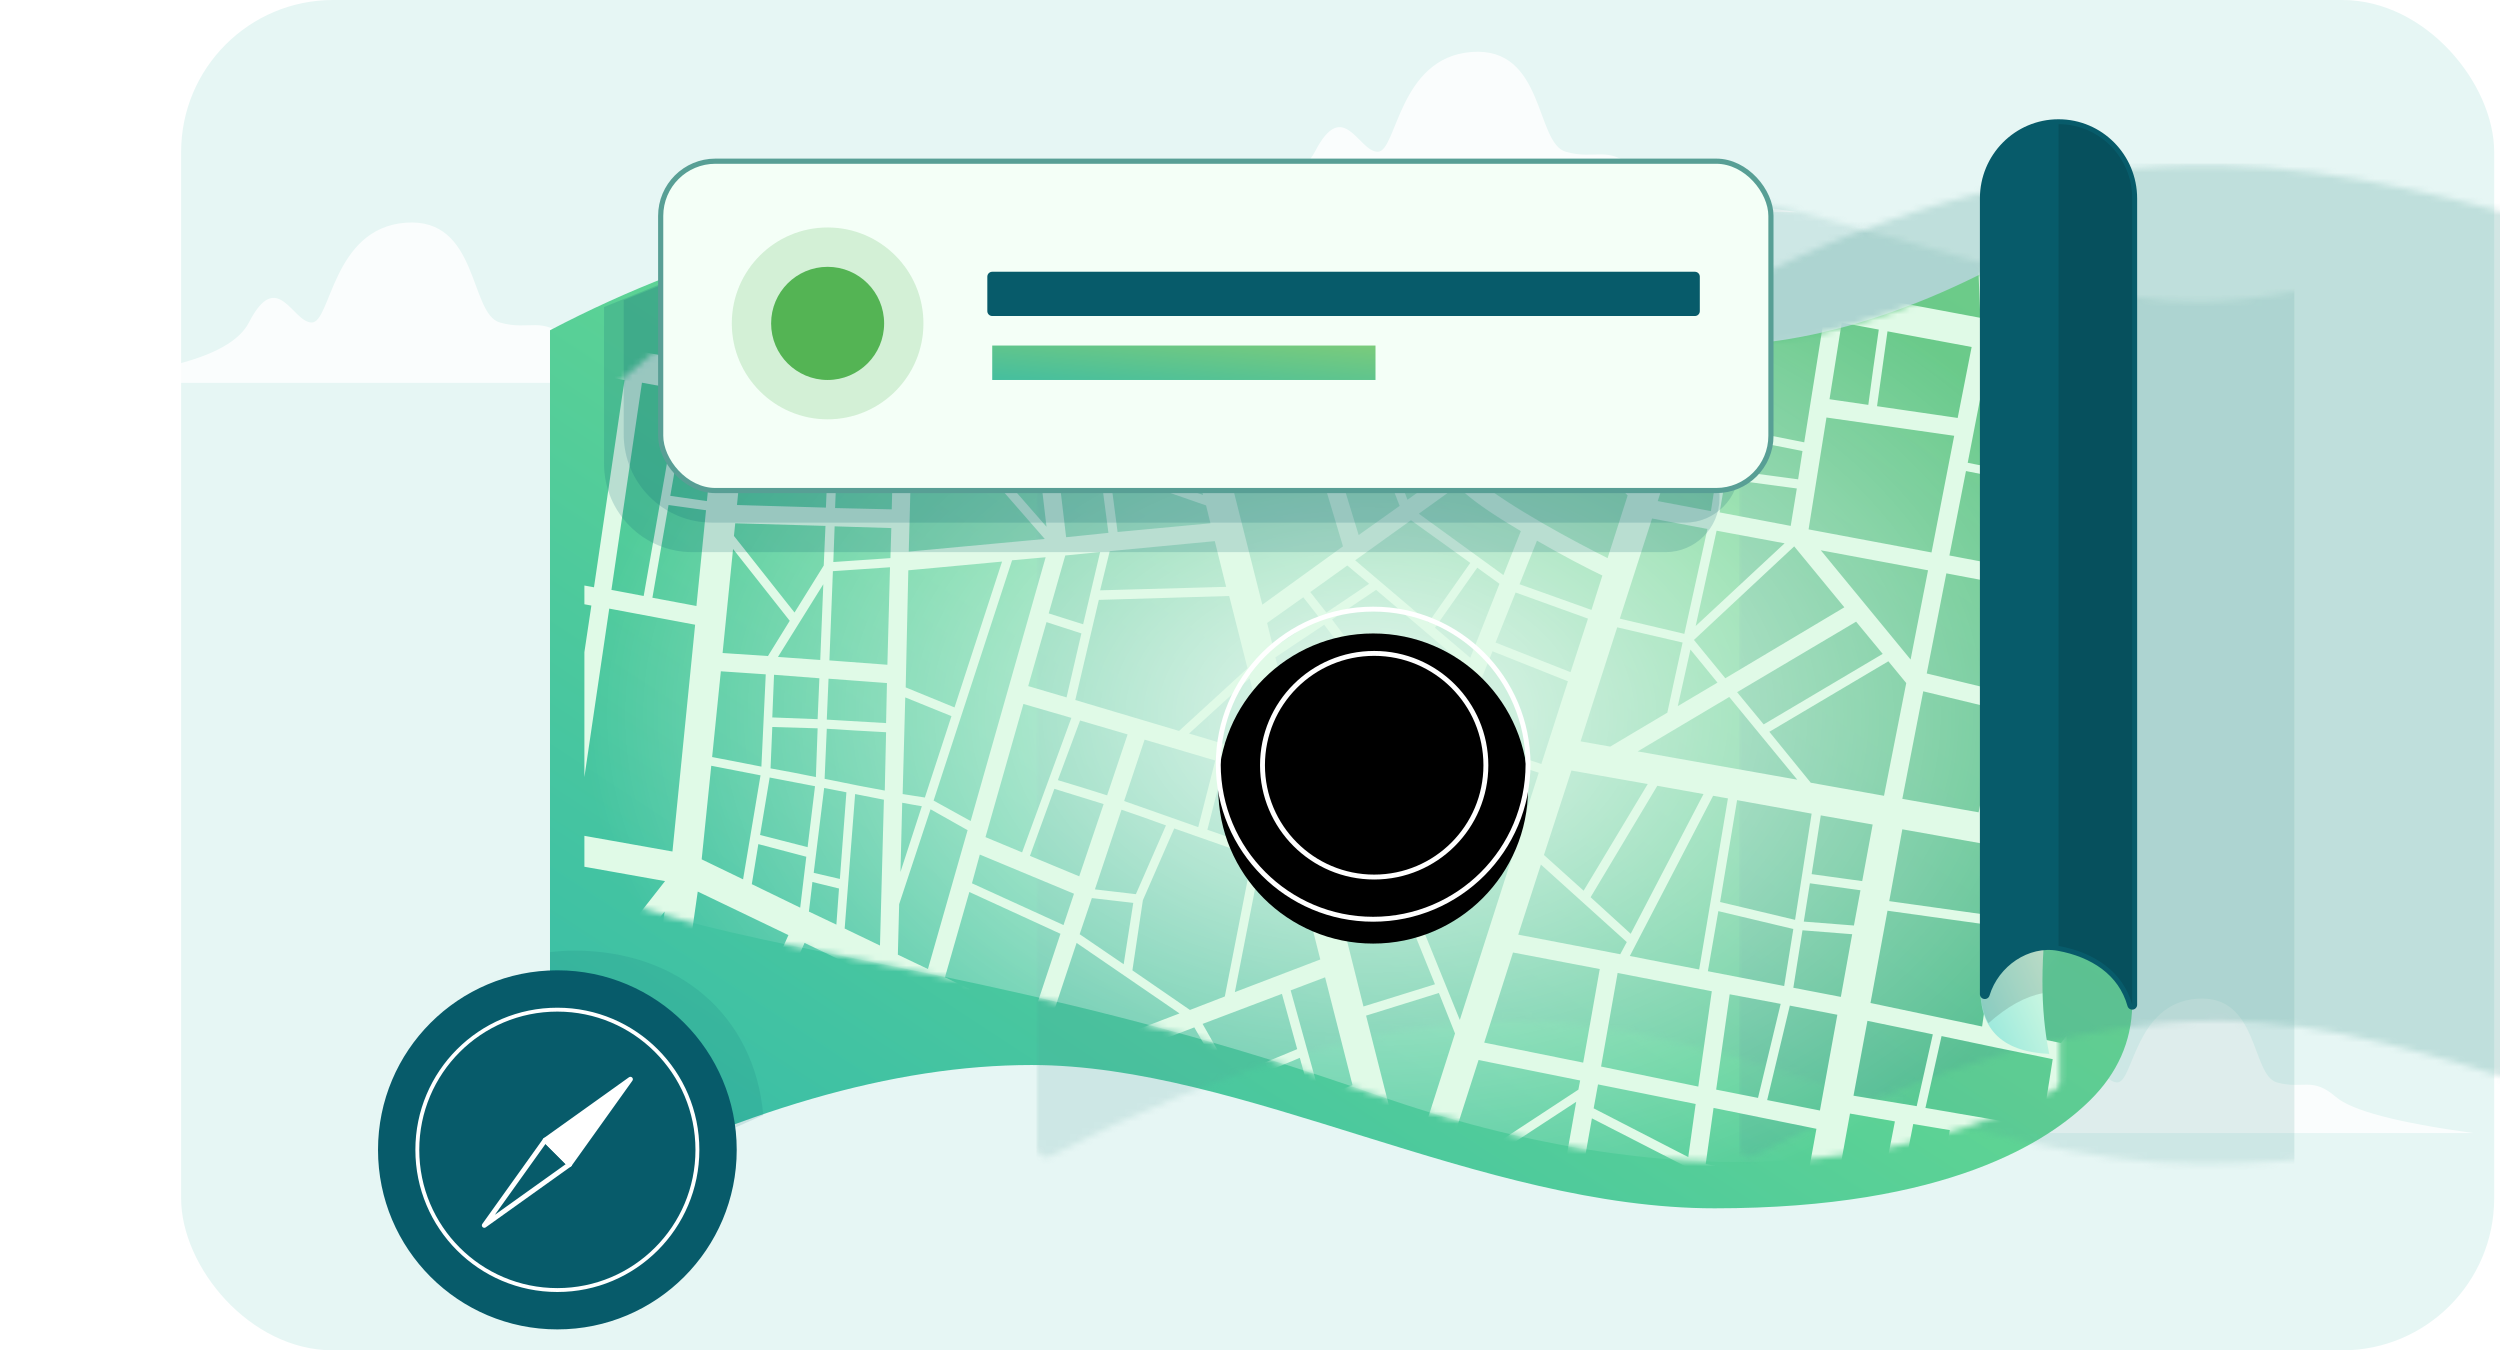 <?xml version="1.0" encoding="UTF-8"?> <svg xmlns="http://www.w3.org/2000/svg" xmlns:xlink="http://www.w3.org/1999/xlink" width="411px" height="222px" viewBox="0 0 411 222"><!-- Generator: Sketch 52.5 (67469) - http://www.bohemiancoding.com/sketch --><title>Spacial and Location Data</title><desc>Created with Sketch.</desc><defs><linearGradient x1="100%" y1="3.622%" x2="0%" y2="100%" id="linearGradient-1"><stop stop-color="#86EB7F" offset="0%"></stop><stop stop-color="#33BAAA" offset="100%"></stop></linearGradient><path d="M-9.32587341e-15,20.13 C26.043,6.497 52.431,-0.11 79.164,0.311 C119.264,0.941 163.167,23.076 191.48,22.686 C210.355,22.426 230.759,15.134 252.692,0.809 L260.119,131.174 C259.996,137.093 257.691,142.271 253.204,146.707 C246.474,153.361 229.949,164.485 191.48,164.485 C153.011,164.485 113.946,140.926 79.164,140.926 C56.594,140.926 30.992,148.344 2.358,163.179 L2.358,163.179 C1.566,163.59 0.591,163.28 0.181,162.488 C0.062,162.259 -9.29420704e-15,162.004 -9.32587341e-15,161.745 L-9.32587341e-15,20.13 Z" id="path-2"></path><radialGradient cx="48.476%" cy="50%" fx="48.476%" fy="50%" r="45.439%" gradientTransform="translate(0.485,0.5),scale(0.559,1),rotate(90),scale(1,1.675),translate(-0.485,-0.5)" id="radialGradient-4"><stop stop-color="#FFFFFF" stop-opacity="0.854" offset="0%"></stop><stop stop-color="#FFFFFF" stop-opacity="0" offset="100%"></stop></radialGradient><path d="M148.692,158.743 C246.323,193.038 303.741,141.232 303.741,90.984 C303.741,40.735 235.746,0 151.871,0 C67.995,0 0,40.735 0,90.984 C0,141.232 51.062,124.448 148.692,158.743 Z" id="path-5"></path><linearGradient x1="100%" y1="3.622%" x2="0%" y2="100%" id="linearGradient-7"><stop stop-color="#E5FFE3" offset="0%"></stop><stop stop-color="#8FE5DB" offset="100%"></stop></linearGradient><ellipse id="path-8" cx="25.609" cy="26.447" rx="9.453" ry="9.463"></ellipse><filter x="-76.7%" y="-66.0%" width="253.4%" height="253.2%" id="filter-9"><feOffset dx="0" dy="2" in="SourceAlpha" result="shadowOffsetOuter1"></feOffset><feGaussianBlur stdDeviation="4.5" in="shadowOffsetOuter1" result="shadowBlurOuter1"></feGaussianBlur><feColorMatrix values="0 0 0 0 0 0 0 0 0 0 0 0 0 0 0 0 0 0 0.1 0" type="matrix" in="shadowBlurOuter1" result="shadowMatrixOuter1"></feColorMatrix><feOffset dx="0" dy="2" in="SourceAlpha" result="shadowOffsetOuter2"></feOffset><feGaussianBlur stdDeviation="2" in="shadowOffsetOuter2" result="shadowBlurOuter2"></feGaussianBlur><feColorMatrix values="0 0 0 0 0 0 0 0 0 0 0 0 0 0 0 0 0 0 0.1 0" type="matrix" in="shadowBlurOuter2" result="shadowMatrixOuter2"></feColorMatrix><feMerge><feMergeNode in="shadowMatrixOuter1"></feMergeNode><feMergeNode in="shadowMatrixOuter2"></feMergeNode></feMerge></filter><ellipse id="path-10" cx="25.463" cy="25.492" rx="25.463" ry="25.492"></ellipse><filter x="-11.6%" y="-7.7%" width="123.2%" height="123.2%" id="filter-11"><feMorphology radius="0.404" operator="dilate" in="SourceAlpha" result="shadowSpreadOuter1"></feMorphology><feOffset dx="0" dy="2" in="shadowSpreadOuter1" result="shadowOffsetOuter1"></feOffset><feMorphology radius="1" operator="erode" in="SourceAlpha" result="shadowInner"></feMorphology><feOffset dx="0" dy="2" in="shadowInner" result="shadowInner"></feOffset><feComposite in="shadowOffsetOuter1" in2="shadowInner" operator="out" result="shadowOffsetOuter1"></feComposite><feGaussianBlur stdDeviation="1.5" in="shadowOffsetOuter1" result="shadowBlurOuter1"></feGaussianBlur><feColorMatrix values="0 0 0 0 0 0 0 0 0 0 0 0 0 0 0 0 0 0 0.1 0" type="matrix" in="shadowBlurOuter1"></feColorMatrix></filter><ellipse id="path-12" cx="25.633" cy="25.662" rx="18.363" ry="18.384"></ellipse><filter x="-16.1%" y="-10.6%" width="132.2%" height="132.1%" id="filter-13"><feMorphology radius="0.404" operator="dilate" in="SourceAlpha" result="shadowSpreadOuter1"></feMorphology><feOffset dx="0" dy="2" in="shadowSpreadOuter1" result="shadowOffsetOuter1"></feOffset><feMorphology radius="1" operator="erode" in="SourceAlpha" result="shadowInner"></feMorphology><feOffset dx="0" dy="2" in="shadowInner" result="shadowInner"></feOffset><feComposite in="shadowOffsetOuter1" in2="shadowInner" operator="out" result="shadowOffsetOuter1"></feComposite><feGaussianBlur stdDeviation="1.5" in="shadowOffsetOuter1" result="shadowBlurOuter1"></feGaussianBlur><feColorMatrix values="0 0 0 0 0 0 0 0 0 0 0 0 0 0 0 0 0 0 0.1 0" type="matrix" in="shadowBlurOuter1"></feColorMatrix></filter><linearGradient x1="113.154%" y1="0%" x2="-24.572%" y2="140.058%" id="linearGradient-14"><stop stop-color="#7ECC79" offset="0%"></stop><stop stop-color="#33BAAA" offset="100%"></stop></linearGradient></defs><g id="Pages" stroke="none" stroke-width="1" fill="none" fill-rule="evenodd"><g id="Business-Intelligence" transform="translate(-928, -3444)"><g id="Maps-and-Locations" transform="translate(903, 3175)"><g id="Spacial-and-Location-Data" transform="translate(25, 269)"><rect id="Rectangle-4-Copy-3" fill="#E6F6F4" x="29.775" y="0" width="380.27" height="222" rx="25"></rect><path d="M406.642,186.276 L304.556,186.276 C325.068,185.822 336.65,183.048 339.301,177.955 C343.279,170.314 345.38,177.955 348.072,177.955 C350.764,177.955 350.941,164.958 361.176,164.193 C371.411,163.427 370.053,176.755 374.33,177.955 C378.607,179.154 380.068,176.934 384.008,180.328 C386.634,182.591 394.179,184.573 406.642,186.276 Z" id="Path-113-Copy-7" fill="#FFFFFF" opacity="0.8"></path><path d="M295.479,34.874 L175.247,34.874 C199.405,34.332 213.045,31.025 216.168,24.952 C220.853,15.842 223.327,24.952 226.498,24.952 C229.669,24.952 229.878,9.457 241.932,8.544 C253.986,7.631 252.386,23.522 257.424,24.952 C262.461,26.382 264.182,23.735 268.821,27.782 C271.914,30.48 280.8,32.844 295.479,34.874 Z" id="Path-113-Copy-8" fill="#FFFFFF" opacity="0.8"></path><path d="M120.232,62.943 L0,62.943 C24.158,62.401 37.798,59.094 40.921,53.021 C45.605,43.911 48.08,53.021 51.251,53.021 C54.421,53.021 54.63,37.526 66.684,36.613 C78.739,35.7 77.139,51.591 82.176,53.021 C87.214,54.451 88.934,51.804 93.574,55.851 C96.667,58.549 105.553,60.913 120.232,62.943 Z" id="Path-113-Copy-6" fill="#FFFFFF" opacity="0.8"></path><g id="Group-36" transform="translate(90.419, 20.414)"><g id="Group-37" transform="translate(0, 13.749)"><mask id="mask-3" fill="white"><use xlink:href="#path-2"></use></mask><use id="Rectangle-40" fill="url(#linearGradient-1)" xlink:href="#path-2"></use><rect id="Rectangle-18" fill="#4D9C95" opacity="0.402" mask="url(#mask-3)" x="79.974" y="-7.279" width="206.803" height="185.202"></rect><rect id="Rectangle-18-Copy" fill="#4D9C95" opacity="0.5" mask="url(#mask-3)" x="195.493" y="-7.279" width="151.871" height="185.202"></rect><g id="Map" mask="url(#mask-3)"><g transform="translate(-12.925, -12.94)"><mask id="mask-6" fill="white"><use xlink:href="#path-5"></use></mask><use id="Oval-15" stroke="none" fill="url(#radialGradient-4)" fill-rule="evenodd" xlink:href="#path-5"></use><path d="M217.472,211.941 L234.244,215.233 L233.599,219.026 L236.68,219.026 L243.991,177.448 L245.711,219.026 L248.721,219.026 L248.148,205 L255.817,204.785 L256.605,219.026 L258.111,219.026 L257.322,204.785 L268.79,204.499 L268.79,201.493 L259.329,201.779 L258.612,196.77 L268.79,197.056 L268.79,195.553 L258.397,195.267 L257.036,185.534 L263.199,178.736 L268.862,182.314 L268.862,180.525 L264.203,177.591 L268.862,172.51 L268.862,170.291 L256.749,183.602 C256.104,179.881 254.527,170.506 253.81,166.57 L268.862,169.146 L268.862,166.14 L261.336,164.852 L263.128,153.688 C265.135,154.118 267.07,154.476 268.862,154.905 L268.862,151.828 L264.561,150.969 L268.862,145.53 L268.862,140.664 L261.336,150.253 L251.588,148.249 L255.745,119.051 L268.933,121.413 L268.933,116.332 L267.571,116.117 L268.933,106.671 L268.933,86.132 L267.428,96.509 L253.452,93.145 C254.169,89.424 256.032,79.691 256.749,75.97 L269.005,78.26 L269.005,75.183 L261.121,73.68 L267.356,39.83 L269.005,40.116 L269.005,35.035 L264.92,34.248 L265.995,26.591 L269.005,25.946 L269.005,24.444 L266.21,25.016 L268.647,8.199 L269.005,8.27 L269.005,-29.373 L268.145,-23.146 L258.756,-22.574 L258.326,-30.589 L256.821,-30.589 L257.251,-22.431 L249.295,-21.93 L248.936,-30.589 L245.926,-30.589 L246.285,-21.787 L235.247,-21.143 L236.895,-30.661 L233.814,-30.661 L232.165,-21.429 L215.537,-25.866 L216.397,-30.661 L211.308,-30.661 L209.588,-21.5 L198.12,-19.568 L196.759,-30.661 L193.748,-30.661 L195.182,-19.067 L184.001,-17.207 L179.199,-27.011 C182.066,-27.87 186.868,-29.229 192.028,-30.732 L181.277,-30.732 L177.837,-29.73 L177.335,-30.732 L171.745,-30.732 L172.892,-28.371 C171.171,-27.87 168.806,-27.226 166.513,-26.582 C166.154,-27.583 165.653,-29.086 165.079,-30.732 L163.502,-30.732 L165.079,-26.152 C162.284,-25.365 159.775,-24.721 158.844,-24.435 L151.605,-26.653 L152.035,-30.661 L150.53,-30.661 L150.1,-27.082 L140.854,-29.945 L141.141,-30.661 L137.915,-30.661 L136.697,-27.369 L128.813,-30.661 L126.018,-30.661 L123.581,-24.363 L112.256,-28.299 C112.758,-29.086 113.188,-29.873 113.618,-30.661 L110.106,-30.661 C108.458,-27.798 106.594,-25.007 104.587,-22.502 L103.226,-30.661 L100.215,-30.661 L100.574,-28.371 L93.048,-23.862 L89.034,-30.589 L87.314,-30.589 L96.632,-14.773 C96.417,-14.63 96.202,-14.487 95.987,-14.344 C92.976,-12.412 89.106,-10.981 84.662,-9.907 L86.167,-30.589 L84.662,-30.589 L83.157,-9.549 C81.509,-9.191 79.789,-8.905 78.068,-8.619 L76.42,-30.589 L73.41,-30.589 L73.983,-23.146 L55.921,-25.365 L55.778,-30.589 L52.768,-30.589 L52.911,-25.723 L48.754,-26.224 L44.31,-30.589 L42.16,-30.589 L46.317,-26.51 L31.123,-28.371 L31.409,-30.589 L29.904,-30.589 L29.618,-28.514 L23.597,-29.229 L23.812,-30.589 L18.723,-30.589 L18.58,-29.373 L18.58,8.27 L31.553,10.632 L33.775,21.295 L18.58,24.444 L18.58,25.946 L23.167,25.016 L24.6,36.109 L18.58,34.964 L18.58,40.045 L25.174,41.261 L20.157,75.326 L18.58,75.039 L18.58,78.117 L19.727,78.331 L18.58,85.989 L18.58,106.528 L22.665,78.832 L36.785,81.48 L33.058,118.765 L18.58,116.189 L18.58,121.27 L31.839,123.631 L18.58,140.521 L18.58,145.387 L31.768,128.641 L28.184,153.76 L18.58,151.756 L18.58,154.833 C22.45,155.621 25.676,156.336 27.754,156.694 L26.249,167.357 L18.652,166.069 L18.652,169.075 L19.583,169.218 L18.652,170.22 L18.652,172.438 L21.303,169.504 L25.819,170.291 L23.884,183.817 L18.652,180.525 L18.652,182.314 L23.669,185.463 L22.235,195.625 L18.723,195.553 L18.723,197.056 L22.02,197.128 L21.375,201.422 L18.652,201.493 L18.652,204.499 L20.945,204.427 L18.867,219.098 L23.955,219.098 L26.034,204.642 L31.768,205.429 L30.048,219.098 L31.553,219.098 L32.699,209.723 L42.232,219.098 L44.382,219.098 L32.914,207.862 L33.201,205.644 L52.625,208.22 L52.911,219.098 L55.921,219.098 L55.635,208.649 L72.908,210.94 L73.481,219.098 L76.492,219.098 L76.205,214.876 L85.164,213.373 L84.734,219.098 L86.239,219.098 L86.382,217.38 L87.386,219.098 L89.106,219.098 L86.526,214.732 L86.669,213.086 L98.925,211.011 L100.287,219.098 L103.297,219.098 L99.069,193.764 L120.427,195.41 C118.062,202.567 114.622,211.369 110.106,219.169 L113.618,219.169 C115.482,215.877 117.13,212.442 118.564,209.007 L128.526,212.8 L126.018,219.169 L128.813,219.169 L127.809,218.74 L132.826,206.002 L142.001,208.149 L137.987,219.169 L141.212,219.169 L148.81,198.273 L152.967,197.7 L150.601,219.098 L152.106,219.098 L153.038,210.51 L159.847,208.649 L163.502,219.098 L165.079,219.098 C163.646,215.162 161.926,210.152 161.281,208.292 L165.868,207.004 L171.816,219.098 L177.407,219.098 L174.827,213.874 L194.752,207.719 L193.605,215.52 L181.277,219.098 L192.028,219.098 C192.602,218.955 193.103,218.812 193.677,218.597 L193.748,219.098 L196.759,219.098 L196.615,217.738 C202.708,215.949 208.728,214.231 212.383,213.158 L211.308,219.098 L216.397,219.098 L217.472,211.941 L217.472,211.941 Z M214.749,198.988 L199.052,196.841 L200.629,185.749 L216.684,188.468 L214.749,198.988 L214.749,198.988 Z M181.206,179.451 L182.281,173.368 L198.909,176.517 L198.049,182.314 L181.206,179.451 L181.206,179.451 Z M197.69,185.32 L197.045,190.043 L186.008,188.468 L187.083,183.531 L197.69,185.32 L197.69,185.32 Z M142.072,179.38 L134.69,179.165 L135.837,172.796 L142.072,175.802 C142.001,176.374 141.929,176.947 141.929,177.591 C141.857,178.163 141.929,178.807 142.072,179.38 L142.072,179.38 Z M144.294,184.461 C144.724,184.962 145.154,185.391 145.584,185.821 L139.922,193.192 L134.618,184.175 L144.294,184.461 L144.294,184.461 Z M143.936,171.221 L129.673,164.351 L145.154,158.698 L147.519,168.001 C146.158,168.788 144.868,169.862 143.936,171.221 L143.936,171.221 Z M45.171,155.334 L47.034,151.255 L69.826,145.816 L66.601,157.123 L45.171,155.334 L45.171,155.334 Z M65.812,160.129 L64.307,167.93 L58.717,166.498 L59.147,159.557 L65.812,160.129 L65.812,160.129 Z M34.061,-5.112 C39.15,-4.754 45.027,-4.397 51.119,-4.325 L51.048,-2.822 L33.273,2.688 L34.061,-5.112 L34.061,-5.112 Z M27.897,-8.619 L29.618,-18.065 L45.959,-15.99 C45.816,-14.201 45.314,-9.764 45.099,-7.402 C38.577,-7.76 32.556,-8.261 27.897,-8.619 L27.897,-8.619 Z M66.601,11.347 L68.536,28.594 C64.092,29.095 50.689,30.67 45.959,31.171 L48.037,13.065 L66.601,11.347 L66.601,11.347 Z M50.976,-1.248 L50.474,9.845 L46.676,10.202 L43.164,9.558 L42.16,1.472 L50.976,-1.248 L50.976,-1.248 Z M68.751,30.097 L69.468,36.323 L45.027,39.329 L45.816,32.745 L68.751,30.097 L68.751,30.097 Z M171.601,28.881 L168.806,38.613 L157.41,42.979 C155.762,38.327 154.4,33.747 153.683,31.028 L171.601,28.881 L171.601,28.881 Z M155.977,19.434 L164.721,18.361 L165.724,24.587 L156.694,25.66 L155.977,19.434 L155.977,19.434 Z M199.411,82.983 L188.803,80.478 L194.107,64.019 L203.209,65.736 C202.564,68.742 200.916,76.113 199.411,82.983 L199.411,82.983 Z M204.714,66.022 L215.895,68.098 L201.274,81.695 L204.714,66.022 L204.714,66.022 Z M104.946,69.386 L122.219,67.74 L124.082,75.254 L103.369,75.827 L104.946,69.386 L104.946,69.386 Z M104.946,56.361 L120.785,61.872 L121.502,64.806 L106.236,66.237 L104.946,56.361 L104.946,56.361 Z M183.571,80.478 L180.704,89.281 L168.376,84.414 L171.673,76.184 L183.571,80.478 L183.571,80.478 Z M172.318,74.825 L175.185,67.668 C179.414,70.101 183.499,72.248 185.936,73.393 L184.144,79.047 L172.318,74.825 L172.318,74.825 Z M164.219,86.919 L158.414,81.981 L165.366,72.105 L169.021,74.753 L164.219,86.919 L164.219,86.919 Z M163.646,88.422 L163.359,89.138 L148.81,90.354 L141.499,80.621 L148.738,75.755 L163.646,88.422 L163.646,88.422 Z M147.304,90.927 L134.977,98.011 L132.181,86.847 L140.209,81.48 C141.571,83.269 145.871,88.994 147.304,90.927 L147.304,90.927 Z M140.567,79.476 C139.922,78.689 138.775,77.186 137.915,76.113 L144.007,71.747 L147.591,74.753 L140.567,79.476 L140.567,79.476 Z M139.349,80.264 L131.823,85.273 L130.82,81.194 L136.768,76.972 L139.349,80.264 L139.349,80.264 Z M131.178,103.307 L117.99,99.371 L127.953,90.283 L131.178,103.307 L131.178,103.307 Z M116.342,98.942 L99.284,93.861 L103.154,77.401 L124.584,76.757 L127.594,88.637 L116.342,98.942 L116.342,98.942 Z M97.778,67.096 L95.413,47.273 L102.079,46.271 L104.731,66.38 L97.778,67.096 L97.778,67.096 Z M97.635,70.101 L103.369,69.529 L100.574,81.409 L94.912,79.62 L97.635,70.101 L97.635,70.101 Z M100.287,82.911 L97.85,93.431 L91.543,91.571 L94.553,81.051 L100.287,82.911 L100.287,82.911 Z M98.639,96.795 L90.539,118.908 L84.519,116.403 L90.754,94.505 L98.639,96.795 L98.639,96.795 Z M100.072,97.224 L107.884,99.514 L104.516,109.533 C102.294,108.818 98.137,107.529 96.417,107.029 L100.072,97.224 L100.072,97.224 Z M106.881,111.895 C108.386,112.396 111.038,113.326 114.192,114.471 L109.246,125.778 L102.509,124.991 L106.881,111.895 L106.881,111.895 Z M107.311,110.464 L110.68,100.373 L122.291,103.808 L119.495,114.757 L107.311,110.464 L107.311,110.464 Z M123.796,104.238 L132.11,106.671 L135.55,120.268 L121,115.187 L123.796,104.238 L123.796,104.238 Z M135.407,99.514 L141.786,95.865 L144.939,107.029 L136.768,104.953 L135.407,99.514 L135.407,99.514 Z M143.147,95.077 L148.666,91.929 L162.714,90.712 L155.188,109.605 L146.659,107.458 L143.147,95.077 L143.147,95.077 Z M161.782,101.232 L168.52,103.45 L166.083,112.396 L158.127,110.392 L161.782,101.232 L161.782,101.232 Z M162.284,99.801 L167.874,85.846 L180.274,90.784 L175.902,104.381 L162.284,99.801 L162.284,99.801 Z M180.847,105.454 L193.39,107.673 L182.854,125.206 L176.332,119.338 L180.847,105.454 L180.847,105.454 Z M182.352,100.659 L188.373,81.91 L199.124,84.414 C198.049,89.352 197.045,93.789 196.615,95.936 L187.226,101.518 L182.352,100.659 L182.352,100.659 Z M200.414,85.559 L204.858,90.998 L198.335,94.863 L200.414,85.559 L200.414,85.559 Z M186.796,70.531 C181.779,68.026 170.455,62.015 165.223,57.578 C165.008,57.363 164.721,57.148 164.506,56.862 L176.547,46.557 L190.093,60.226 L186.796,70.531 L186.796,70.531 Z M168.591,49.419 L164.649,41.905 L169.308,40.116 L174.397,44.482 L168.591,49.419 L168.591,49.419 Z M167.373,50.421 L162.642,54.429 C160.922,51.781 159.274,48.131 157.912,44.41 L163.216,42.406 L167.373,50.421 L167.373,50.421 Z M163.287,59.796 C165.581,61.8 169.021,64.019 172.533,66.094 L169.666,73.322 L155.762,63.231 L162.212,58.58 C162.499,59.081 162.929,59.51 163.287,59.796 L163.287,59.796 Z M164.219,71.318 L157.339,81.122 L145.298,70.889 L154.472,64.305 L164.219,71.318 L164.219,71.318 Z M145.871,66.738 L143.147,57.864 L149.813,54.715 L152.608,61.943 L145.871,66.738 L145.871,66.738 Z M142.717,56.361 L140.567,49.276 L145.298,42.907 L149.311,53.284 L142.717,56.361 L142.717,56.361 Z M143.291,68.599 L130.031,78.188 L125.229,59.152 L139.635,56.361 L143.291,68.599 L143.291,68.599 Z M124.799,57.649 L119.137,35.25 L132.683,33.604 L139.134,54.858 L124.799,57.649 L124.799,57.649 Z M120.284,60.154 L104.659,54.715 L103.512,46.056 L116.198,44.195 L120.284,60.154 L120.284,60.154 Z M95.198,45.841 L94.338,38.327 L114.192,35.894 L115.912,42.764 L95.198,45.841 L95.198,45.841 Z M93.478,33.389 L91.973,26.948 L113.116,27.95 L113.905,30.956 L93.478,33.389 L93.478,33.389 Z M94.553,65.378 L80.29,49.062 L79.717,40.116 L91.4,38.685 L94.553,65.378 L94.553,65.378 Z M79.143,35.107 L78.14,28.666 C82.154,28.022 86.669,27.378 88.963,27.02 L90.539,33.747 L79.143,35.107 L79.143,35.107 Z M78.212,40.259 L78.785,48.632 L72.478,49.276 L72.693,40.903 L78.212,40.259 L78.212,40.259 Z M79.215,50.135 L94.266,67.382 L71.905,69.457 L72.406,50.708 C74.413,50.636 78.068,50.278 79.215,50.135 L79.215,50.135 Z M94.41,70.388 L82.082,113.756 L75.99,110.392 L88.891,70.889 L94.41,70.388 L94.41,70.388 Z M83.587,119.266 L99.069,125.707 L97.348,130.859 L82.297,123.989 L83.587,119.266 L83.587,119.266 Z M91.83,119.481 L95.843,108.46 L103.942,110.965 L99.929,122.844 L91.83,119.481 L91.83,119.481 Z M102.007,126.422 L108.816,127.21 L107.239,137.3 L100,132.362 L102.007,126.422 L102.007,126.422 Z M110.393,126.78 L115.553,114.972 C119.639,116.403 124.297,118.049 128.383,119.481 L123.867,142.596 L118.134,144.814 L108.673,138.302 L110.393,126.78 L110.393,126.78 Z M133.256,142.166 L135.765,151.255 L125.086,155.692 L120.212,147.104 L133.256,142.166 L133.256,142.166 Z M125.516,141.88 L129.816,119.91 C132.253,120.769 134.403,121.484 135.908,122.057 L139.564,136.513 L125.516,141.88 L125.516,141.88 Z M137.629,108.174 L154.328,112.396 L150.028,118.049 L140.782,120.697 L137.629,108.174 L137.629,108.174 Z M155.905,112.897 L171.673,116.904 L154.113,125.85 L151.318,118.98 L155.905,112.897 L155.905,112.897 Z M167.516,112.754 L169.881,103.951 L175.472,105.812 L172.82,114.113 L167.516,112.754 L167.516,112.754 Z M175.83,120.912 L189.95,133.65 L188.875,135.654 C181.779,134.294 175.472,133.078 172.103,132.434 L175.83,120.912 L175.83,120.912 Z M184.001,126.279 L194.967,107.959 L202.564,109.319 L190.595,132.291 L184.001,126.279 L184.001,126.279 Z M204.141,109.605 L206.578,110.034 L201.847,138.159 C198.049,137.443 194.107,136.656 190.451,135.94 L204.141,109.605 L204.141,109.605 Z M205.001,128.569 L217.329,131.503 L215.824,140.878 C212.097,140.163 207.796,139.304 203.281,138.445 L205.001,128.569 L205.001,128.569 Z M206.865,142.238 L215.25,143.812 L211.523,159.27 L204.643,157.911 L206.865,142.238 L206.865,142.238 Z M216.755,144.099 L224.568,145.602 L221.701,161.346 L213.028,159.628 L216.755,144.099 L216.755,144.099 Z M217.329,141.165 L218.834,131.718 L227.005,132.362 L225.141,142.667 C223.278,142.31 220.626,141.809 217.329,141.165 L217.329,141.165 Z M219.049,130.287 L220.052,123.989 L228.366,125.134 L227.291,130.931 L219.049,130.287 L219.049,130.287 Z M220.339,122.486 L221.844,112.825 L230.373,114.328 L228.653,123.631 L220.339,122.486 L220.339,122.486 Z M217.615,130.001 L205.288,127.066 L208.083,110.32 L220.339,112.539 L217.615,130.001 L217.615,130.001 Z M191.742,102.305 L206.793,93.36 L217.974,106.957 L191.742,102.305 L191.742,102.305 Z M208.083,92.573 L227.65,80.979 L232.022,86.275 L212.455,97.868 L208.083,92.573 L208.083,92.573 Z M206.148,90.283 L200.987,83.985 L217.472,68.599 L225.714,78.618 L206.148,90.283 L206.148,90.283 Z M218.117,57.578 L206.363,56.003 C206.721,53.785 207.08,51.71 207.223,50.636 L218.834,52.926 L218.117,57.578 L218.117,57.578 Z M217.902,59.081 L216.899,65.235 L205.216,63.017 C205.431,61.657 205.789,59.582 206.148,57.506 L217.902,59.081 L217.902,59.081 Z M203.783,62.802 L195.039,61.156 L198.909,48.99 L205.718,50.35 L203.783,62.802 L203.783,62.802 Z M191.168,56.934 L178.912,44.553 L188.516,36.323 L196.472,40.402 L191.168,56.934 L191.168,56.934 Z M175.543,43.408 L170.311,38.9 L173.25,28.666 L191.168,26.447 C191.383,27.378 191.813,28.237 192.243,29.095 L175.543,43.408 L175.543,43.408 Z M168.663,24.229 L166.298,8.986 L176.475,7.411 L178.912,22.941 L168.663,24.229 L168.663,24.229 Z M160.349,56.29 L153.898,60.941 L146.373,41.476 L151.533,34.463 C153.253,40.546 156.407,50.35 160.349,56.29 L160.349,56.29 Z M140.065,47.487 L135.765,33.246 L150.673,31.457 C150.745,31.815 150.888,32.244 150.96,32.674 L140.065,47.487 L140.065,47.487 Z M137.7,27.95 L132.898,28.523 L124.656,15.355 L137.7,13.351 L137.7,27.95 L137.7,27.95 Z M131.25,28.737 L118.707,30.24 L123.652,16.643 L131.25,28.737 L131.25,28.737 Z M116.27,28.093 L109.533,2.259 L123.867,7.268 L116.27,28.093 L116.27,28.093 Z M112.758,26.376 L101.147,25.803 L98.065,8.342 L107.884,7.411 L112.758,26.376 L112.758,26.376 Z M99.57,25.732 L91.615,25.374 L87.888,9.272 L96.56,8.413 L99.57,25.732 L99.57,25.732 Z M88.533,25.589 L77.853,27.235 L76.85,20.794 L87.171,19.434 L88.533,25.589 L88.533,25.589 Z M77.638,35.321 L72.406,35.965 L71.69,29.668 C72.836,29.453 74.628,29.238 76.563,28.881 L77.638,35.321 L77.638,35.321 Z M71.833,72.535 L87.243,71.103 L79.43,95.077 L71.403,91.785 L71.833,72.535 L71.833,72.535 Z M78.928,96.509 L74.556,109.891 L70.901,109.319 L71.331,93.431 L78.928,96.509 L78.928,96.509 Z M74.055,111.322 L70.543,122.129 L70.829,110.75 C71.905,110.965 73.266,111.179 74.055,111.322 L74.055,111.322 Z M75.488,111.823 L81.58,115.258 L75.058,138.087 L70.113,135.726 L70.328,127.424 L75.488,111.823 L75.488,111.823 Z M81.867,125.421 L96.847,132.291 L92.188,146.317 L77.853,139.447 L81.867,125.421 L81.867,125.421 Z M99.499,133.793 L116.413,145.387 L101.864,150.969 L94.912,147.605 L99.499,133.793 L99.499,133.793 Z M101.434,156.265 L114.765,162.705 L111.253,169.146 L99.427,166.57 L101.434,156.265 L101.434,156.265 Z M105.591,152.758 L118.85,147.677 L123.796,156.265 L117.99,158.698 L105.591,152.758 L105.591,152.758 Z M136.195,152.686 L138.13,159.628 L127.809,163.421 L119.71,159.557 L136.195,152.686 L136.195,152.686 Z M134.69,141.594 L140.352,139.447 L144.868,157.195 L139.564,159.127 L134.69,141.594 L134.69,141.594 Z M141.141,122.2 L149.956,119.695 L158.414,140.592 L146.659,144.242 L141.141,122.2 L141.141,122.2 Z M154.687,127.21 L171.386,118.765 L162.499,146.46 L154.687,127.21 L154.687,127.21 Z M171.243,135.368 L185.506,138.087 L182.782,153.474 L166.513,150.182 L171.243,135.368 L171.243,135.368 Z M185.219,157.052 L201.274,160.272 L200.056,169.003 L184.503,160.988 L185.219,157.052 L185.219,157.052 Z M185.721,154.118 L188.445,138.731 L203.926,141.737 L201.704,157.41 L185.721,154.118 L185.721,154.118 Z M204.213,160.916 L221.127,164.351 L219.479,173.44 L202.923,170.148 L204.213,160.916 L204.213,160.916 Z M223.063,181.384 L230.302,182.314 L228.08,193.836 L220.912,192.977 L223.063,181.384 L223.063,181.384 Z M223.349,179.952 L226.646,161.847 L234.029,163.135 L230.588,180.883 L223.349,179.952 L223.349,179.952 Z M227.22,158.912 L229.513,146.603 C231.878,147.104 235.749,147.892 240.264,148.822 L237.612,160.63 L227.22,158.912 L227.22,158.912 Z M230.015,143.669 L232.81,128.498 L250.728,131.002 L248.363,147.534 L230.015,143.669 L230.015,143.669 Z M232.237,109.605 L220.196,107.458 L213.387,99.085 L232.953,87.492 L235.892,91.07 L232.237,109.605 L232.237,109.605 Z M238.687,92.429 L251.158,95.435 C250.442,98.942 248.65,107.959 247.79,112.324 L235.247,110.106 L238.687,92.429 L238.687,92.429 Z M236.609,87.205 L221.844,69.243 L239.476,72.535 L236.609,87.205 L236.609,87.205 Z M219.837,65.808 L222.776,47.416 L243.776,50.421 L240.049,69.601 L219.837,65.808 L219.837,65.808 Z M231.09,45.555 L232.81,33.246 L246.643,35.822 L244.349,47.487 L231.09,45.555 L231.09,45.555 Z M232.165,28.022 L226.503,26.948 L228.295,16.715 L234.029,17.287 L232.165,28.022 L232.165,28.022 Z M231.377,32.96 C230.875,36.395 230.015,42.549 229.656,45.34 L223.278,44.41 L225.284,31.815 L231.377,32.96 L231.377,32.96 Z M223.493,26.376 L212.67,24.372 L212.67,23.728 C212.67,22.154 212.312,20.722 211.738,19.363 L221.916,13.208 L224.711,19.219 L223.493,26.376 L223.493,26.376 Z M222.346,31.242 L219.121,51.495 L199.411,47.559 L203.639,34.463 C206.865,33.89 209.66,31.886 211.237,29.167 L222.346,31.242 L222.346,31.242 Z M201.704,29.668 C198.407,29.668 195.755,27.02 195.755,23.728 C195.755,20.436 198.407,17.788 201.704,17.788 C205.001,17.788 207.653,20.436 207.653,23.728 C207.653,26.948 205.001,29.668 201.704,29.668 L201.704,29.668 Z M198.479,34.105 L196.974,38.9 L189.735,35.25 L194.107,31.528 C195.325,32.674 196.83,33.604 198.479,34.105 L198.479,34.105 Z M191.025,21.51 L180.346,22.798 L177.909,7.197 L189.305,5.408 L194.322,15.641 C192.673,17.144 191.527,19.219 191.025,21.51 L191.025,21.51 Z M163.789,6.338 L163.001,0.398 L184.789,-3.681 L187.871,2.688 L163.789,6.338 L163.789,6.338 Z M163.287,9.415 L164.434,16.858 L155.762,17.931 L154.902,10.703 L163.287,9.415 L163.287,9.415 Z M155.188,25.875 L139.205,27.807 L139.205,13.208 L153.468,10.99 L155.188,25.875 L155.188,25.875 Z M139.707,10.059 L144.796,-8.261 L151.103,-5.9 L147.448,8.843 L139.707,10.059 L139.707,10.059 Z M138.059,10.346 L125.229,12.349 L134.188,-12.269 L143.362,-8.762 L138.059,10.346 L138.059,10.346 Z M124.441,5.837 L117.058,3.261 L119.639,-6.043 L127.523,-2.751 L124.441,5.837 L124.441,5.837 Z M115.625,2.76 L109.103,0.47 L105.949,-11.696 L118.277,-6.615 L115.625,2.76 L115.625,2.76 Z M107.024,4.477 L86.526,6.409 L85.594,-0.246 L104.874,-4.039 L107.024,4.477 L107.024,4.477 Z M86.812,17.931 L76.635,19.291 L75.201,10.489 L84.877,9.558 L86.812,17.931 L86.812,17.931 Z M75.345,21.009 L76.348,27.449 L71.546,28.165 L70.829,21.581 L75.345,21.009 L75.345,21.009 Z M70.614,20.078 L69.611,10.99 L73.696,10.632 L75.13,19.506 L70.614,20.078 L70.614,20.078 Z M69.611,41.333 L69.396,49.563 C67.031,49.777 62.229,50.207 60.294,50.35 L60.58,42.406 L69.611,41.333 L69.611,41.333 Z M57.212,90.283 L56.925,97.01 C55.205,96.938 51.191,96.795 49.471,96.723 L49.758,89.71 L57.212,90.283 L57.212,90.283 Z M50.403,86.776 L57.857,74.825 L57.355,87.277 L50.403,86.776 L50.403,86.776 Z M56.925,98.512 L56.638,106.528 C54.201,106.027 51.621,105.526 49.184,105.096 L49.471,98.298 L56.925,98.512 L56.925,98.512 Z M56.495,108.03 L55.276,118.049 L47.464,116.046 L49.041,106.599 L56.495,108.03 L56.495,108.03 Z M56.065,123.775 L60.437,124.848 L60.007,130.788 L55.491,128.641 L56.065,123.775 L56.065,123.775 Z M56.28,122.272 L58,108.317 L61.655,109.032 L60.58,123.274 L56.28,122.272 L56.28,122.272 Z M63.089,109.319 L67.819,110.249 L67.174,134.223 L61.369,131.432 L63.089,109.319 L63.089,109.319 Z M58.072,106.814 L58.43,98.584 C60.365,98.727 65.597,99.013 68.178,99.156 L67.963,108.746 C65.884,108.388 62.229,107.673 58.072,106.814 L58.072,106.814 Z M58.43,97.081 L58.717,90.354 L68.321,91.07 L68.178,97.654 L58.43,97.081 L58.43,97.081 Z M58.86,87.348 L59.433,72.678 L68.823,72.034 L68.393,88.064 L58.86,87.348 L58.86,87.348 Z M59.505,71.175 L59.72,65.307 L69.038,65.593 L68.894,70.531 L59.505,71.175 L59.505,71.175 Z M59.792,62.301 L60.222,51.853 L69.396,51.065 L69.109,62.516 L59.792,62.301 L59.792,62.301 Z M45.457,44.267 L59.075,42.621 L58.788,50.493 L44.884,50.35 L45.457,44.267 L45.457,44.267 Z M58.717,51.924 L58.287,62.229 L43.665,61.8 L44.669,51.781 L58.717,51.924 L58.717,51.924 Z M58.215,65.235 L57.928,71.747 L53.126,79.476 L43.164,66.881 L43.379,64.806 L58.215,65.235 L58.215,65.235 Z M52.338,80.836 L48.754,86.633 L41.3,86.132 L43.02,69.028 L52.338,80.836 L52.338,80.836 Z M48.396,89.638 L47.679,104.81 C44.382,104.166 41.515,103.593 39.58,103.236 L41.014,89.138 L48.396,89.638 L48.396,89.638 Z M38.72,61.156 L32.699,60.297 L35.71,43.122 L40.44,43.981 L38.72,61.156 L38.72,61.156 Z M39.437,104.667 L47.536,106.241 L44.669,123.345 L37.86,120.053 L39.437,104.667 L39.437,104.667 Z M47.177,117.548 L55.061,119.624 L54.058,127.997 L46.102,124.132 L47.177,117.548 L47.177,117.548 Z M54.775,133.793 L70.973,141.594 L70.256,144.17 L47.751,149.538 L54.775,133.793 L54.775,133.793 Z M72.335,142.31 L80.29,146.103 L76.778,158.054 L68.034,157.338 L72.335,142.31 L72.335,142.31 Z M83.014,147.391 L89.823,150.683 L84.806,171.579 L76.133,170.649 L83.014,147.391 L83.014,147.391 Z M94.912,174.227 L94.195,178.092 L74.27,177.519 L75.847,172.223 L94.912,174.227 L94.912,174.227 Z M86.382,171.794 L91.256,151.398 L98.639,154.976 L95.198,172.724 L86.382,171.794 L86.382,171.794 Z M99.14,168.073 L120.427,172.653 L119.639,178.736 L97.205,178.092 L99.14,168.073 L99.14,168.073 Z M112.83,169.504 L116.127,163.349 L123.509,166.928 L120.857,171.221 L112.83,169.504 L112.83,169.504 Z M122.004,172.367 L124.942,167.572 L134.403,172.152 L133.185,179.165 L121.215,178.807 L122.004,172.367 L122.004,172.367 Z M152.823,171.651 C156.12,171.651 158.772,174.299 158.772,177.591 C158.772,180.883 156.12,183.531 152.823,183.531 C149.526,183.531 146.874,180.883 146.874,177.591 C146.874,174.299 149.526,171.651 152.823,171.651 L152.823,171.651 Z M155.833,167.071 C154.902,166.785 153.898,166.641 152.823,166.641 L152.393,166.641 L147.089,145.745 L159.059,142.023 L161.711,148.679 L155.833,167.071 L155.833,167.071 Z M165.581,153.044 L182.281,156.408 L181.994,157.911 L161.711,171.221 C161.281,170.649 160.779,170.076 160.277,169.576 L165.581,153.044 L165.581,153.044 Z M181.636,159.914 L178.267,178.95 L163.717,176.446 C163.574,175.014 163.144,173.655 162.499,172.438 L181.636,159.914 L181.636,159.914 Z M185.649,183.244 L184.503,188.182 L171.1,186.25 L173.68,181.169 L185.649,183.244 L185.649,183.244 Z M182.567,171.937 L184.216,162.634 L199.841,170.649 L199.196,175.086 L182.567,171.937 L182.567,171.937 Z M217.257,185.606 L201.131,182.886 L202.708,171.651 L219.192,174.871 L217.257,185.606 L217.257,185.606 Z M224.854,210.367 L217.974,209.007 L220.626,194.408 L227.721,195.267 L224.854,210.367 L224.854,210.367 Z M234.745,212.299 L227.865,210.94 L232.237,188.468 L238.687,189.9 L234.745,212.299 L234.745,212.299 Z M238.902,188.397 L232.452,186.966 L237.039,163.564 L243.059,164.566 L238.902,188.397 L238.902,188.397 Z M257.681,201.708 L247.861,201.994 L247.575,195.553 L255.53,186.822 C256.032,190.258 257.179,198.273 257.681,201.708 L257.681,201.708 Z M255.244,184.89 L247.503,193.406 L246.356,165.21 L252.018,166.14 L255.244,184.89 L255.244,184.89 Z M259.974,152.901 L258.182,164.208 L239.046,160.916 L241.698,149.108 C247.36,150.325 253.954,151.685 259.974,152.901 L259.974,152.901 Z M250.943,129.428 L233.097,126.923 L235.247,115.115 L252.52,118.193 L250.943,129.428 L250.943,129.428 Z M256.821,113.97 L249.223,112.611 L250.8,104.738 L258.254,106.241 L256.821,113.97 L256.821,113.97 Z M264.346,115.33 L258.326,114.257 L259.759,106.528 L265.493,107.673 L264.346,115.33 L264.346,115.33 Z M266.711,99.228 L265.708,106.17 L251.158,103.236 L252.663,95.793 L266.711,99.228 L266.711,99.228 Z M251.66,92.501 L239.261,89.495 L242.486,73.036 L254.957,75.397 L251.66,92.501 L251.66,92.501 Z M259.257,73.179 L242.988,70.101 L245.711,56.218 L261.766,59.438 L259.257,73.179 L259.257,73.179 Z M267.571,-21.787 L265.851,-9.764 L259.114,-9.907 L258.469,-21.286 L267.571,-21.787 L267.571,-21.787 Z M259.042,-6.901 L265.421,-6.83 L261.981,16.929 L256.821,16.929 L259.042,-6.901 L259.042,-6.901 Z M256.677,18.432 L261.766,18.432 L259.687,33.174 L255.459,32.387 L256.677,18.432 L256.677,18.432 Z M253.954,32.101 L251.158,31.6 L249.582,-6.973 L257.537,-6.83 L253.954,32.101 L253.954,32.101 Z M256.964,-21.143 L257.609,-9.907 L249.438,-10.05 L249.008,-20.642 L256.964,-21.143 L256.964,-21.143 Z M249.582,36.395 L265.493,39.401 L262.053,58.079 L245.998,54.858 L249.582,36.395 L249.582,36.395 Z M248.076,31.028 L233.599,28.308 C234.172,25.088 235.104,19.434 235.462,17.502 L247.575,18.79 L248.076,31.028 L248.076,31.028 Z M247.503,17.287 L228.51,15.283 L229.943,7.197 L247.145,7.054 L247.503,17.287 L247.503,17.287 Z M234.674,-19.783 L245.998,-20.499 L246.428,-9.335 L232.81,-9.478 L234.674,-19.783 L234.674,-19.783 Z M232.595,-7.903 L246.5,-7.76 L247.073,5.551 L230.23,5.694 L232.595,-7.903 L232.595,-7.903 Z M215.035,-24.506 L231.663,-20.069 L229.872,-9.836 L213.243,-14.702 L215.035,-24.506 L215.035,-24.506 Z M229.585,-8.404 L225.643,13.995 L212.957,-13.342 L229.585,-8.404 L229.585,-8.404 Z M212.025,-8.261 L221.342,11.848 L211.093,18.003 C210.233,16.643 209.158,15.498 207.796,14.568 L212.025,-8.261 L212.025,-8.261 Z M209.086,-19.998 L202.994,12.922 C202.636,12.85 202.277,12.85 201.919,12.85 L198.049,-18.137 L209.086,-19.998 L209.086,-19.998 Z M195.182,-17.636 L198.981,13.208 C198.909,13.208 198.837,13.28 198.765,13.28 L184.503,-15.775 L195.182,-17.636 L195.182,-17.636 Z M174.11,-25.651 L184.216,-5.184 L174.253,-3.323 L167.373,-23.791 L174.11,-25.651 L174.11,-25.651 Z M165.868,-23.361 C167.301,-19.139 171.601,-6.329 172.748,-2.965 L162.857,-1.105 L160.277,-21.787 L165.868,-23.361 L165.868,-23.361 Z M160.851,6.767 L149.096,8.556 L152.536,-5.399 L159.632,-2.679 L160.851,6.767 L160.851,6.767 Z M159.417,-4.325 L145.298,-9.692 L148.594,-16.992 L158.199,-13.485 L159.417,-4.325 L159.417,-4.325 Z M150.816,-23.791 L157.267,-21.787 L158.127,-15.131 L149.24,-18.352 L150.816,-23.791 L150.816,-23.791 Z M139.707,-27.226 L149.383,-24.22 L147.591,-18.209 L144.007,-10.265 L134.833,-13.772 L139.707,-27.226 L139.707,-27.226 Z M127.164,-29.802 L136.123,-26.081 L134.188,-20.785 L124.942,-24.005 L127.164,-29.802 L127.164,-29.802 Z M123.939,-21.143 L133.113,-17.994 L128.024,-4.182 L120.069,-7.474 L123.939,-21.143 L123.939,-21.143 Z M110.536,-25.794 L122.506,-21.644 L118.707,-8.046 L105.519,-13.557 L104.372,-17.851 C106.594,-20.212 108.601,-22.932 110.536,-25.794 L110.536,-25.794 Z M93.693,-22.717 L100.717,-26.939 L101.935,-19.711 C100.574,-18.28 99.212,-16.992 97.778,-15.918 L93.693,-22.717 L93.693,-22.717 Z M97.563,-11.982 C99.069,-12.984 100.502,-14.129 101.935,-15.346 L104.516,-5.47 L85.451,-1.677 L84.734,-6.973 C89.679,-8.19 94.123,-9.764 97.563,-11.982 L97.563,-11.982 Z M83.157,-6.687 L85.021,6.553 L65.024,8.485 L64.021,-4.468 C70.758,-4.754 77.352,-5.47 83.157,-6.687 L83.157,-6.687 Z M74.126,-20.284 L74.986,-8.404 C69.038,-7.689 62.587,-7.402 56.28,-7.331 L55.921,-22.502 L74.126,-20.284 L74.126,-20.284 Z M62.587,-4.397 L63.59,8.628 L52.051,9.701 L52.625,-4.325 C55.921,-4.254 59.218,-4.325 62.587,-4.397 L62.587,-4.397 Z M48.252,-23.433 L52.911,-22.86 L53.055,-16.706 L47.607,-17.421 C47.751,-18.709 48.109,-21.644 48.252,-23.433 L48.252,-23.433 Z M53.126,-15.203 L53.341,-7.331 C51.048,-7.331 48.826,-7.402 46.676,-7.474 L47.536,-15.918 L53.126,-15.203 L53.126,-15.203 Z M23.095,-26.438 L46.747,-23.576 L46.031,-17.564 L22.164,-20.57 L23.095,-26.438 L23.095,-26.438 Z M22.02,-19.067 L28.112,-18.28 L26.392,-8.762 C24.027,-8.977 22.02,-9.191 20.658,-9.335 L22.02,-19.067 L22.02,-19.067 Z M31.338,7.411 L18.58,5.121 L20.228,-6.4 C22.809,-6.114 27.109,-5.613 32.556,-5.184 L31.338,7.411 L31.338,7.411 Z M33.13,4.263 L40.799,1.901 L41.73,9.272 L32.843,7.626 L33.13,4.263 L33.13,4.263 Z M33.058,10.775 L45.027,12.993 L42.017,39.329 L38.863,38.756 L33.058,10.775 L33.058,10.775 Z M24.529,24.587 L33.99,22.583 L37.287,38.327 L26.106,36.252 L24.529,24.587 L24.529,24.587 Z M23.024,75.755 L28.041,41.691 L34.276,42.836 L28.327,76.757 L23.024,75.755 L23.024,75.755 Z M29.761,77.043 L32.413,61.8 L38.577,62.659 L37,78.403 L29.761,77.043 L29.761,77.043 Z M37.215,125.349 L52.123,132.505 L42.017,155.12 L33.058,154.332 L37.215,125.349 L37.215,125.349 Z M32.556,157.338 L56.065,159.342 L55.635,166.284 L30.908,168.216 L32.556,157.338 L32.556,157.338 Z M55.635,167.786 L55.133,176.947 L48.969,176.803 L48.969,168.359 L55.635,167.786 L55.635,167.786 Z M30.836,169.719 L47.464,168.43 L47.464,176.732 L29.904,176.231 L30.836,169.719 L30.836,169.719 Z M39.723,203.425 L26.249,201.636 L28.256,187.467 L41.014,189.256 L39.723,203.425 L39.723,203.425 Z M28.471,186.035 L29.188,181.24 L41.73,181.598 L41.157,187.824 L28.471,186.035 L28.471,186.035 Z M45.744,204.213 L41.157,203.568 L42.447,189.399 L47.177,190.043 L45.744,204.213 L45.744,204.213 Z M47.392,188.612 L42.662,187.967 L43.235,181.598 L48.109,181.741 L47.392,188.612 L47.392,188.612 Z M54.058,205.358 L48.754,204.642 L50.188,190.401 L55.061,190.687 L54.058,205.358 L54.058,205.358 Z M50.331,188.898 L51.048,181.813 L70.614,182.385 L71.188,190.114 L50.331,188.898 L50.331,188.898 Z M55.563,205.572 L56.567,190.758 L71.331,191.617 L72.55,207.862 L55.563,205.572 L55.563,205.572 Z M71.116,177.376 L58.072,177.018 L58.573,168.073 L72.765,171.651 L71.116,177.376 L71.116,177.376 Z M65.741,168.287 L67.317,160.272 L75.918,160.988 L73.195,170.22 L65.741,168.287 L65.741,168.287 Z M73.625,182.457 L94.123,183.03 L94.983,188.254 L74.198,190.043 L73.625,182.457 L73.625,182.457 Z M74.341,191.546 L95.27,189.757 L96.56,197.414 L74.986,199.776 L74.341,191.546 L74.341,191.546 Z M75.918,213.301 L75.13,202.71 L96.99,200.348 L98.495,209.437 L75.918,213.301 L75.918,213.301 Z M98.71,192.118 L97.205,183.101 L123.652,183.817 C123.079,186.107 122.147,189.613 120.785,193.764 L98.71,192.118 L98.71,192.118 Z M128.956,211.297 L119.065,207.504 C119.71,206.002 120.284,204.57 120.785,203.067 L131.178,205.501 L128.956,211.297 L128.956,211.297 Z M121.861,200.276 C124.369,193.192 126.018,187.109 126.734,183.96 L132.97,184.103 L139.062,194.48 L132.755,202.781 L121.861,200.276 L121.861,200.276 Z M142.861,205.143 L134.26,203.139 L140.137,195.41 L145.584,197.629 L142.861,205.143 L142.861,205.143 Z M146.086,196.269 L141.069,194.194 L146.803,186.679 C147.519,187.18 148.308,187.538 149.168,187.824 L146.086,196.269 L146.086,196.269 Z M149.168,196.555 L152.106,188.468 L152.823,188.468 C154.042,188.468 155.188,188.254 156.263,187.896 L159.775,195.124 L149.168,196.555 L149.168,196.555 Z M152.967,208.864 L154.257,197.414 L160.492,196.555 L164.936,205.572 L152.967,208.864 L152.967,208.864 Z M165.151,194.694 L160.564,185.32 C162.141,183.745 163.216,181.741 163.574,179.523 L172.103,180.954 L165.151,194.694 L165.151,194.694 Z M173.895,212.442 L171.315,207.147 L180.059,204.642 L181.492,210.152 L173.895,212.442 L173.895,212.442 Z M194.752,206.002 L182.926,209.651 L181.492,204.213 L195.54,200.205 L194.752,206.002 L194.752,206.002 Z M196.042,196.985 L169.953,204.427 L166.011,196.412 L170.455,187.753 L196.83,191.546 L196.042,196.985 L196.042,196.985 Z M196.544,214.518 L198.622,199.847 L205.933,200.849 L204.213,212.299 L196.544,214.518 L196.544,214.518 Z M212.742,209.795 L205.861,211.798 L207.51,200.992 L214.247,201.922 L212.742,209.795 L212.742,209.795 Z" id="Map" stroke="none" fill="#E0FAE7" fill-rule="evenodd" mask="url(#mask-6)"></path></g></g></g><path d="M2.238,177.22 C1.415,177.564 0.468,177.175 0.125,176.351 C0.042,176.154 -3.19843508e-15,175.942 0,175.729 L0,136.119 C1.323,135.954 2.671,135.869 4.039,135.869 C20.928,135.869 33.623,146.374 35.062,162.908 C21.167,169.119 10.226,173.89 2.238,177.22 Z" id="Combined-Shape" fill="#0D6574" opacity="0.126"></path><g id="Group-48" transform="translate(234.281, 126)"><path d="M0.926,15.047 C0.44,22.55 4.195,26.486 12.194,26.852 C10.697,19.534 10.697,10.907 12.194,0.973 L0.926,15.047 Z" id="Path-69" fill="url(#linearGradient-7)"></path><path d="M10.905,2.564 L11.963,2.564 C11.255,7.7 10.969,12.473 11.104,16.881 C8.26,17.408 5.292,19.048 2.2,21.801 C1.166,20.003 0.742,17.699 0.926,14.888 L10.905,2.564 Z" id="Combined-Shape" fill="#000000" opacity="0.126"></path></g><path d="M260.119,12.213 C260.119,5.468 254.694,0 248.002,0 C241.309,0 235.884,5.468 235.884,12.213 L235.884,143.02 C237.473,137.789 242.82,134.159 248.002,135.097 C253.766,136.142 258.585,139.248 260.119,144.765 L260.119,12.213 Z" id="Combined-Shape" stroke="#075B6A" stroke-width="1.615" fill="#075B6A" stroke-linecap="round" stroke-linejoin="round"></path><path d="M248.002,135.097 C253.766,136.142 258.585,139.248 260.119,144.765 L260.119,12.213 C260.119,5.468 254.694,0 248.002,0 L248.002,135.097 Z" id="Combined-Shape" fill="#000000" opacity="0.126"></path></g><g id="Group-39" transform="translate(62.953, 160.326)"><ellipse id="Oval-18" stroke="#075B6A" stroke-width="1.615" fill="#075B6A" stroke-linecap="round" stroke-linejoin="round" cx="28.678" cy="28.71" rx="28.678" ry="28.71"></ellipse><ellipse id="Oval-18-Copy" stroke="#FFFFFF" stroke-width="0.64" cx="28.678" cy="28.71" rx="23.023" ry="23.049"></ellipse><g id="Group-38" transform="translate(28.788, 29.248) rotate(-315) translate(-28.788, -29.248) translate(25.788, 12.248)" stroke="#FFFFFF" stroke-linecap="round" stroke-linejoin="round" stroke-width="0.807"><polygon id="Triangle" fill="#FFFFFF" points="2.827 0 5.655 16.984 0 16.984"></polygon><polygon id="Triangle-Copy" transform="translate(2.827, 25.475) scale(1, -1) translate(-2.827, -25.475) " points="2.827 16.984 5.655 33.967 0 33.967"></polygon></g></g><path d="M118.305,42.732 L273.86,43.806 C278.741,43.84 282.681,47.807 282.681,52.689 L282.681,81.892 C282.681,86.798 278.704,90.774 273.798,90.774 L113.84,90.774 C105.813,90.774 99.305,84.267 99.305,76.239 L99.305,50.477 L118.305,42.732 Z" id="Rectangle-41-Copy" fill="#0D6574" opacity="0.185"></path><path d="M119.917,42.34 L276.852,39.196 C281.756,39.098 285.812,42.995 285.91,47.899 C285.911,47.958 285.912,48.018 285.912,48.077 L285.912,77.039 C285.912,81.945 281.935,85.922 277.029,85.922 L117.071,85.922 C109.044,85.922 102.536,79.414 102.536,71.387 L102.536,49.344 L119.917,42.34 Z" id="Rectangle-41-Copy-2" fill="#0D6574" opacity="0.185"></path><g id="Group-36" transform="translate(200.283, 100.141)"><g id="Oval-6-Copy-5"><use fill="black" fill-opacity="1" filter="url(#filter-9)" xlink:href="#path-8"></use><use fill="#CAFFCA" fill-rule="evenodd" xlink:href="#path-8"></use></g><g id="Oval-13-Copy-5"><use fill="black" fill-opacity="1" filter="url(#filter-11)" xlink:href="#path-10"></use><use stroke="#FFFFFF" stroke-width="0.807" xlink:href="#path-10"></use></g><g id="Oval-13-Copy-6"><use fill="black" fill-opacity="1" filter="url(#filter-13)" xlink:href="#path-12"></use><use stroke="#FFFFFF" stroke-width="0.807" xlink:href="#path-12"></use></g></g><g id="Group-41" transform="translate(108.191, 26.075)"><rect id="Rectangle-41" stroke="#589F95" stroke-width="0.85" fill="#F4FFF7" x="0.425" y="0.425" width="182.526" height="54.145" rx="9"></rect><g id="Group-40" transform="translate(12.117, 11.322)" fill="#54B454"><ellipse id="Oval-19" opacity="0.2" cx="15.753" cy="15.77" rx="15.753" ry="15.77"></ellipse><ellipse id="Oval-19-Copy" cx="15.753" cy="15.77" rx="9.29" ry="9.301"></ellipse></g><rect id="Rectangle-43" stroke="#075B6A" stroke-width="1.615" fill="#075B6A" stroke-linecap="round" stroke-linejoin="round" x="54.932" y="19.41" width="115.519" height="5.661"></rect><rect id="Rectangle-43-Copy" fill="url(#linearGradient-14)" x="54.932" y="30.732" width="63.01" height="5.661"></rect></g></g></g></g></g></svg> 